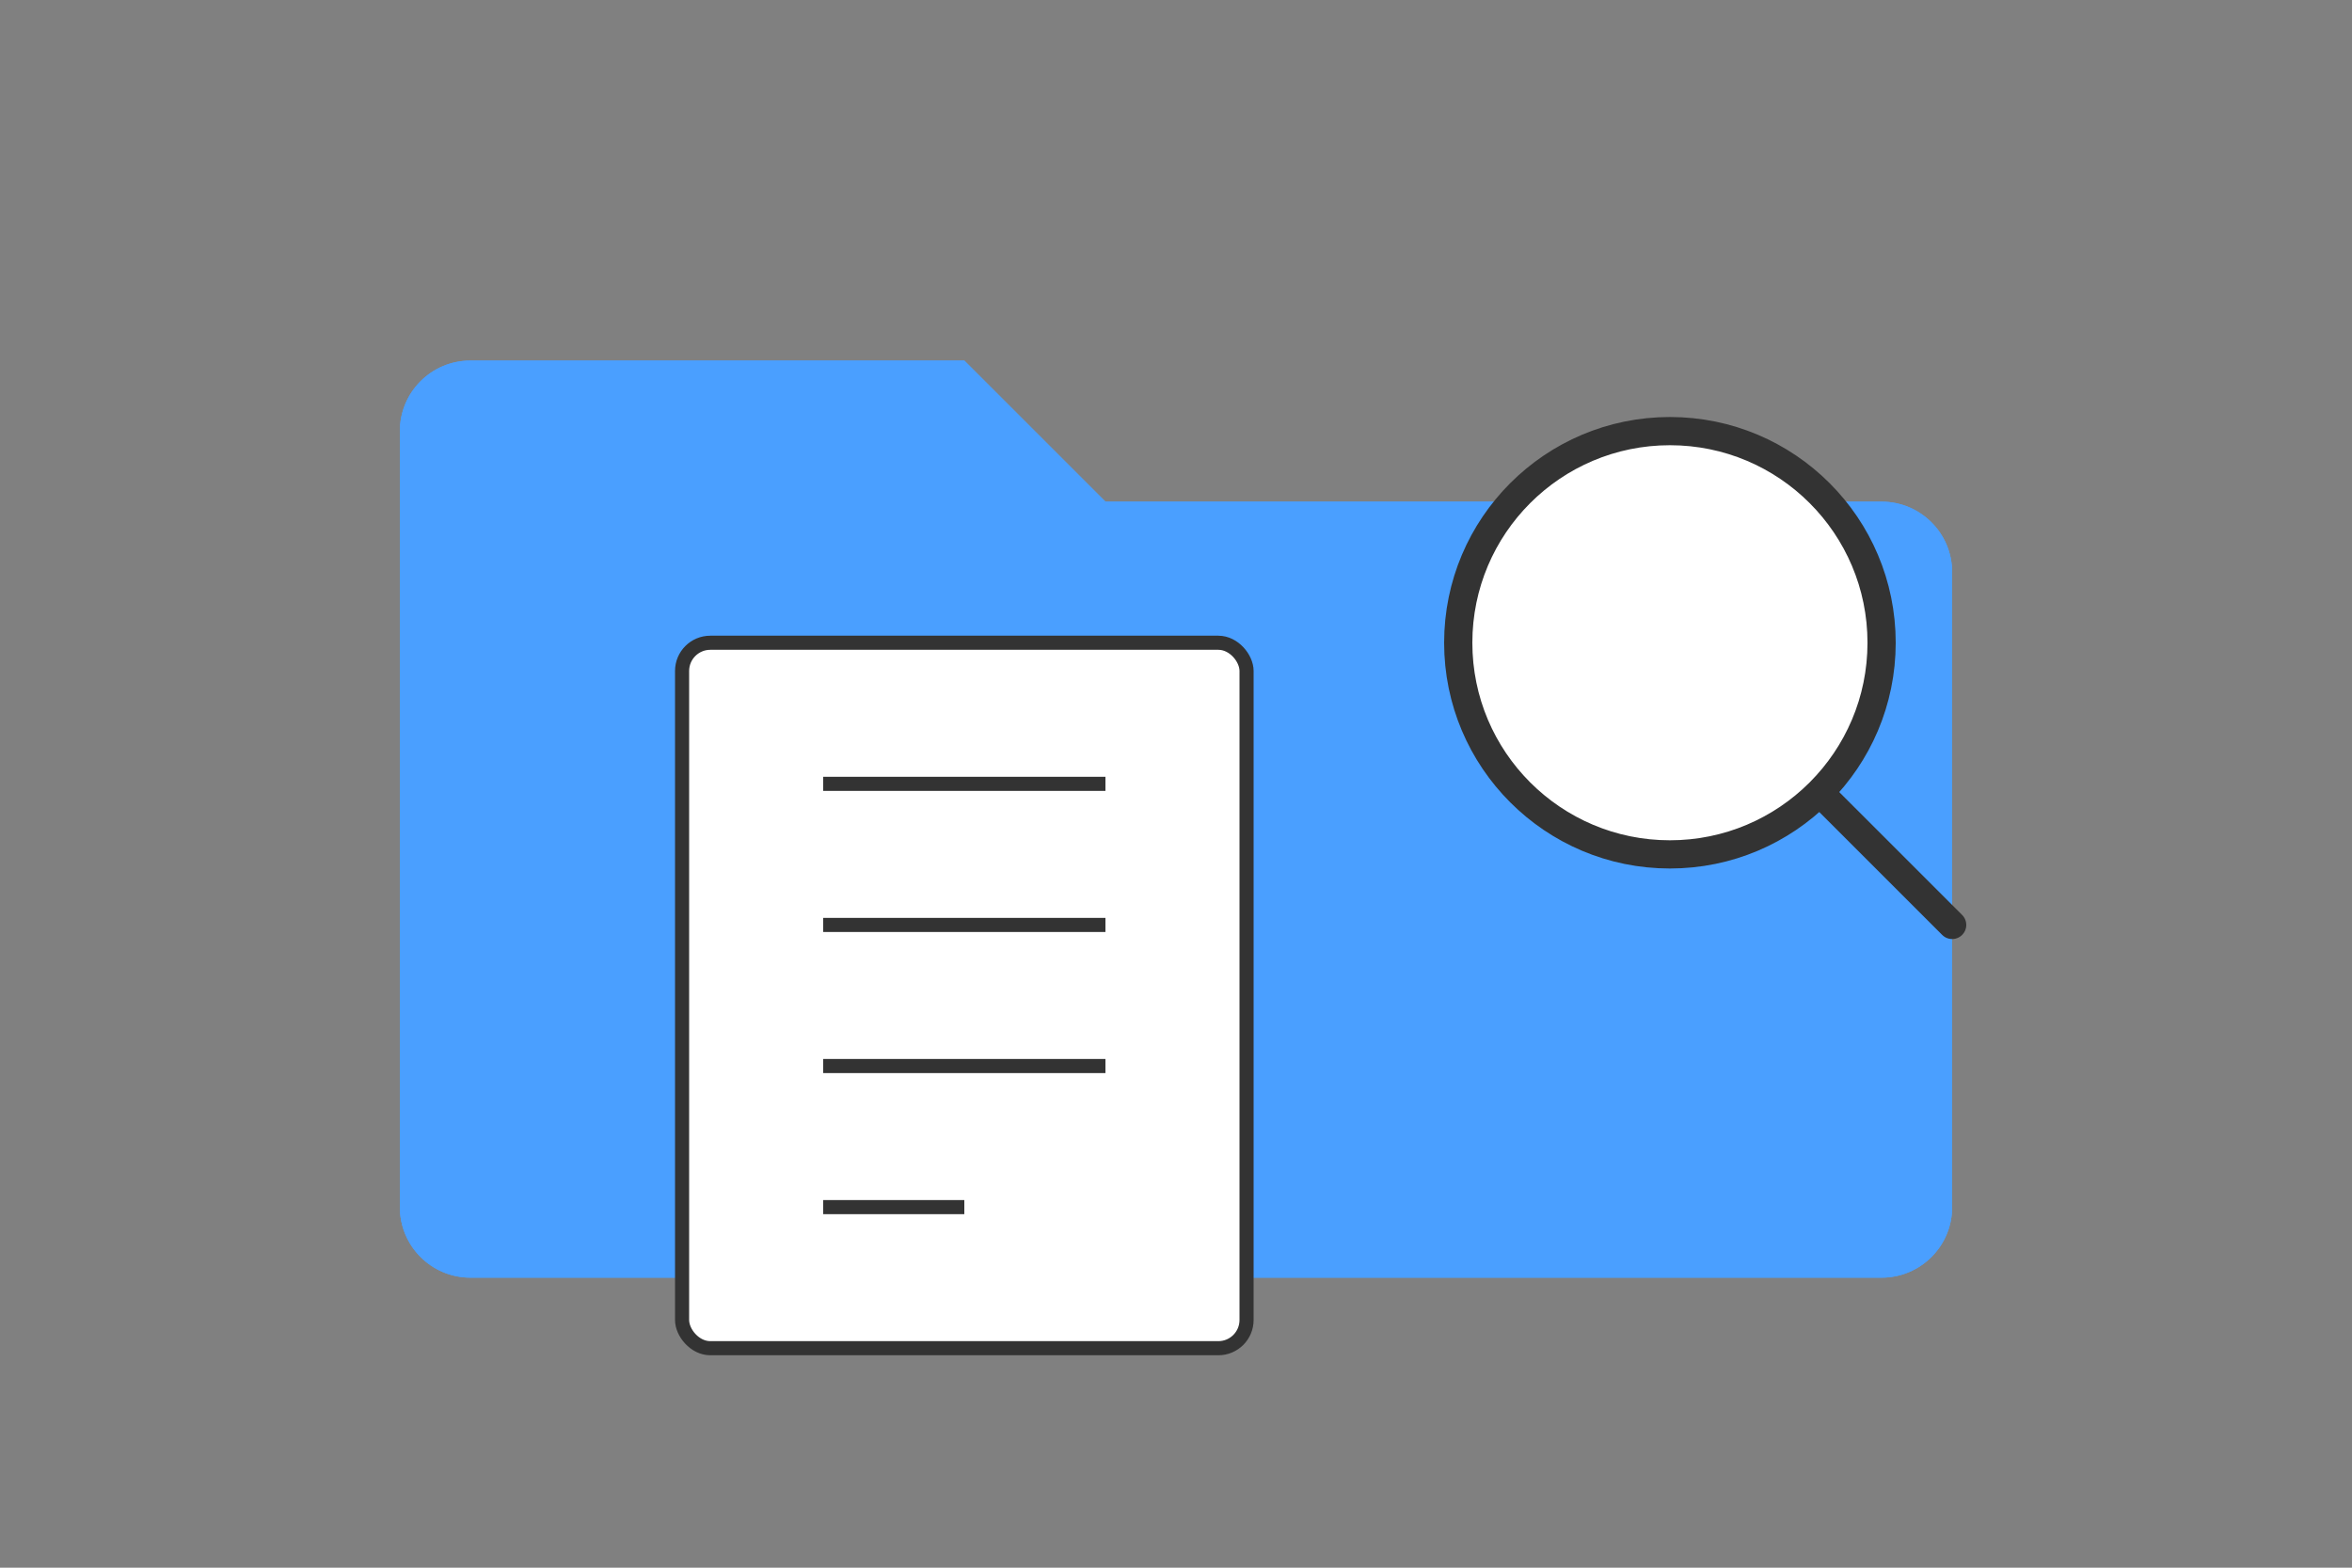 <svg width="300" height="200" viewBox="0 0 300 200" fill="none" xmlns="http://www.w3.org/2000/svg">
  <rect x="0" y="0" width="300" height="200" fill="#808080" stroke="none"/>
  <g transform="translate(150, 100) scale(0.9) translate(-150, -100)">
    <!-- Folder -->
    <path d="M40 50C40 44.477 44.477 40 50 40H120L140 60H250C255.523 60 260 64.477 260 70V160C260 165.523 255.523 170 250 170H50C44.477 170 40 165.523 40 160V50Z" fill="#4A9FFF" />
    <path d="M40 50C40 44.477 44.477 40 50 40H120L140 60H250C255.523 60 260 64.477 260 70V160C260 165.523 255.523 170 250 170H50C44.477 170 40 165.523 40 160V50Z" fill="#4A9FFF" />
    
    <!-- Magnifying Glass -->
    <circle cx="220" cy="80" r="30" fill="white" stroke="#333333" stroke-width="4"/>
    <line x1="242" y1="102" x2="260" y2="120" stroke="#333333" stroke-width="4" stroke-linecap="round"/>
    
    <!-- Document -->
    <rect x="80" y="80" width="80" height="100" rx="4" fill="white" stroke="#333333" stroke-width="2"/>
    <line x1="100" y1="100" x2="140" y2="100" stroke="#333333" stroke-width="2"/>
    <line x1="100" y1="120" x2="140" y2="120" stroke="#333333" stroke-width="2"/>
    <line x1="100" y1="140" x2="140" y2="140" stroke="#333333" stroke-width="2"/>
    <line x1="100" y1="160" x2="120" y2="160" stroke="#333333" stroke-width="2"/>
  </g>
</svg> 